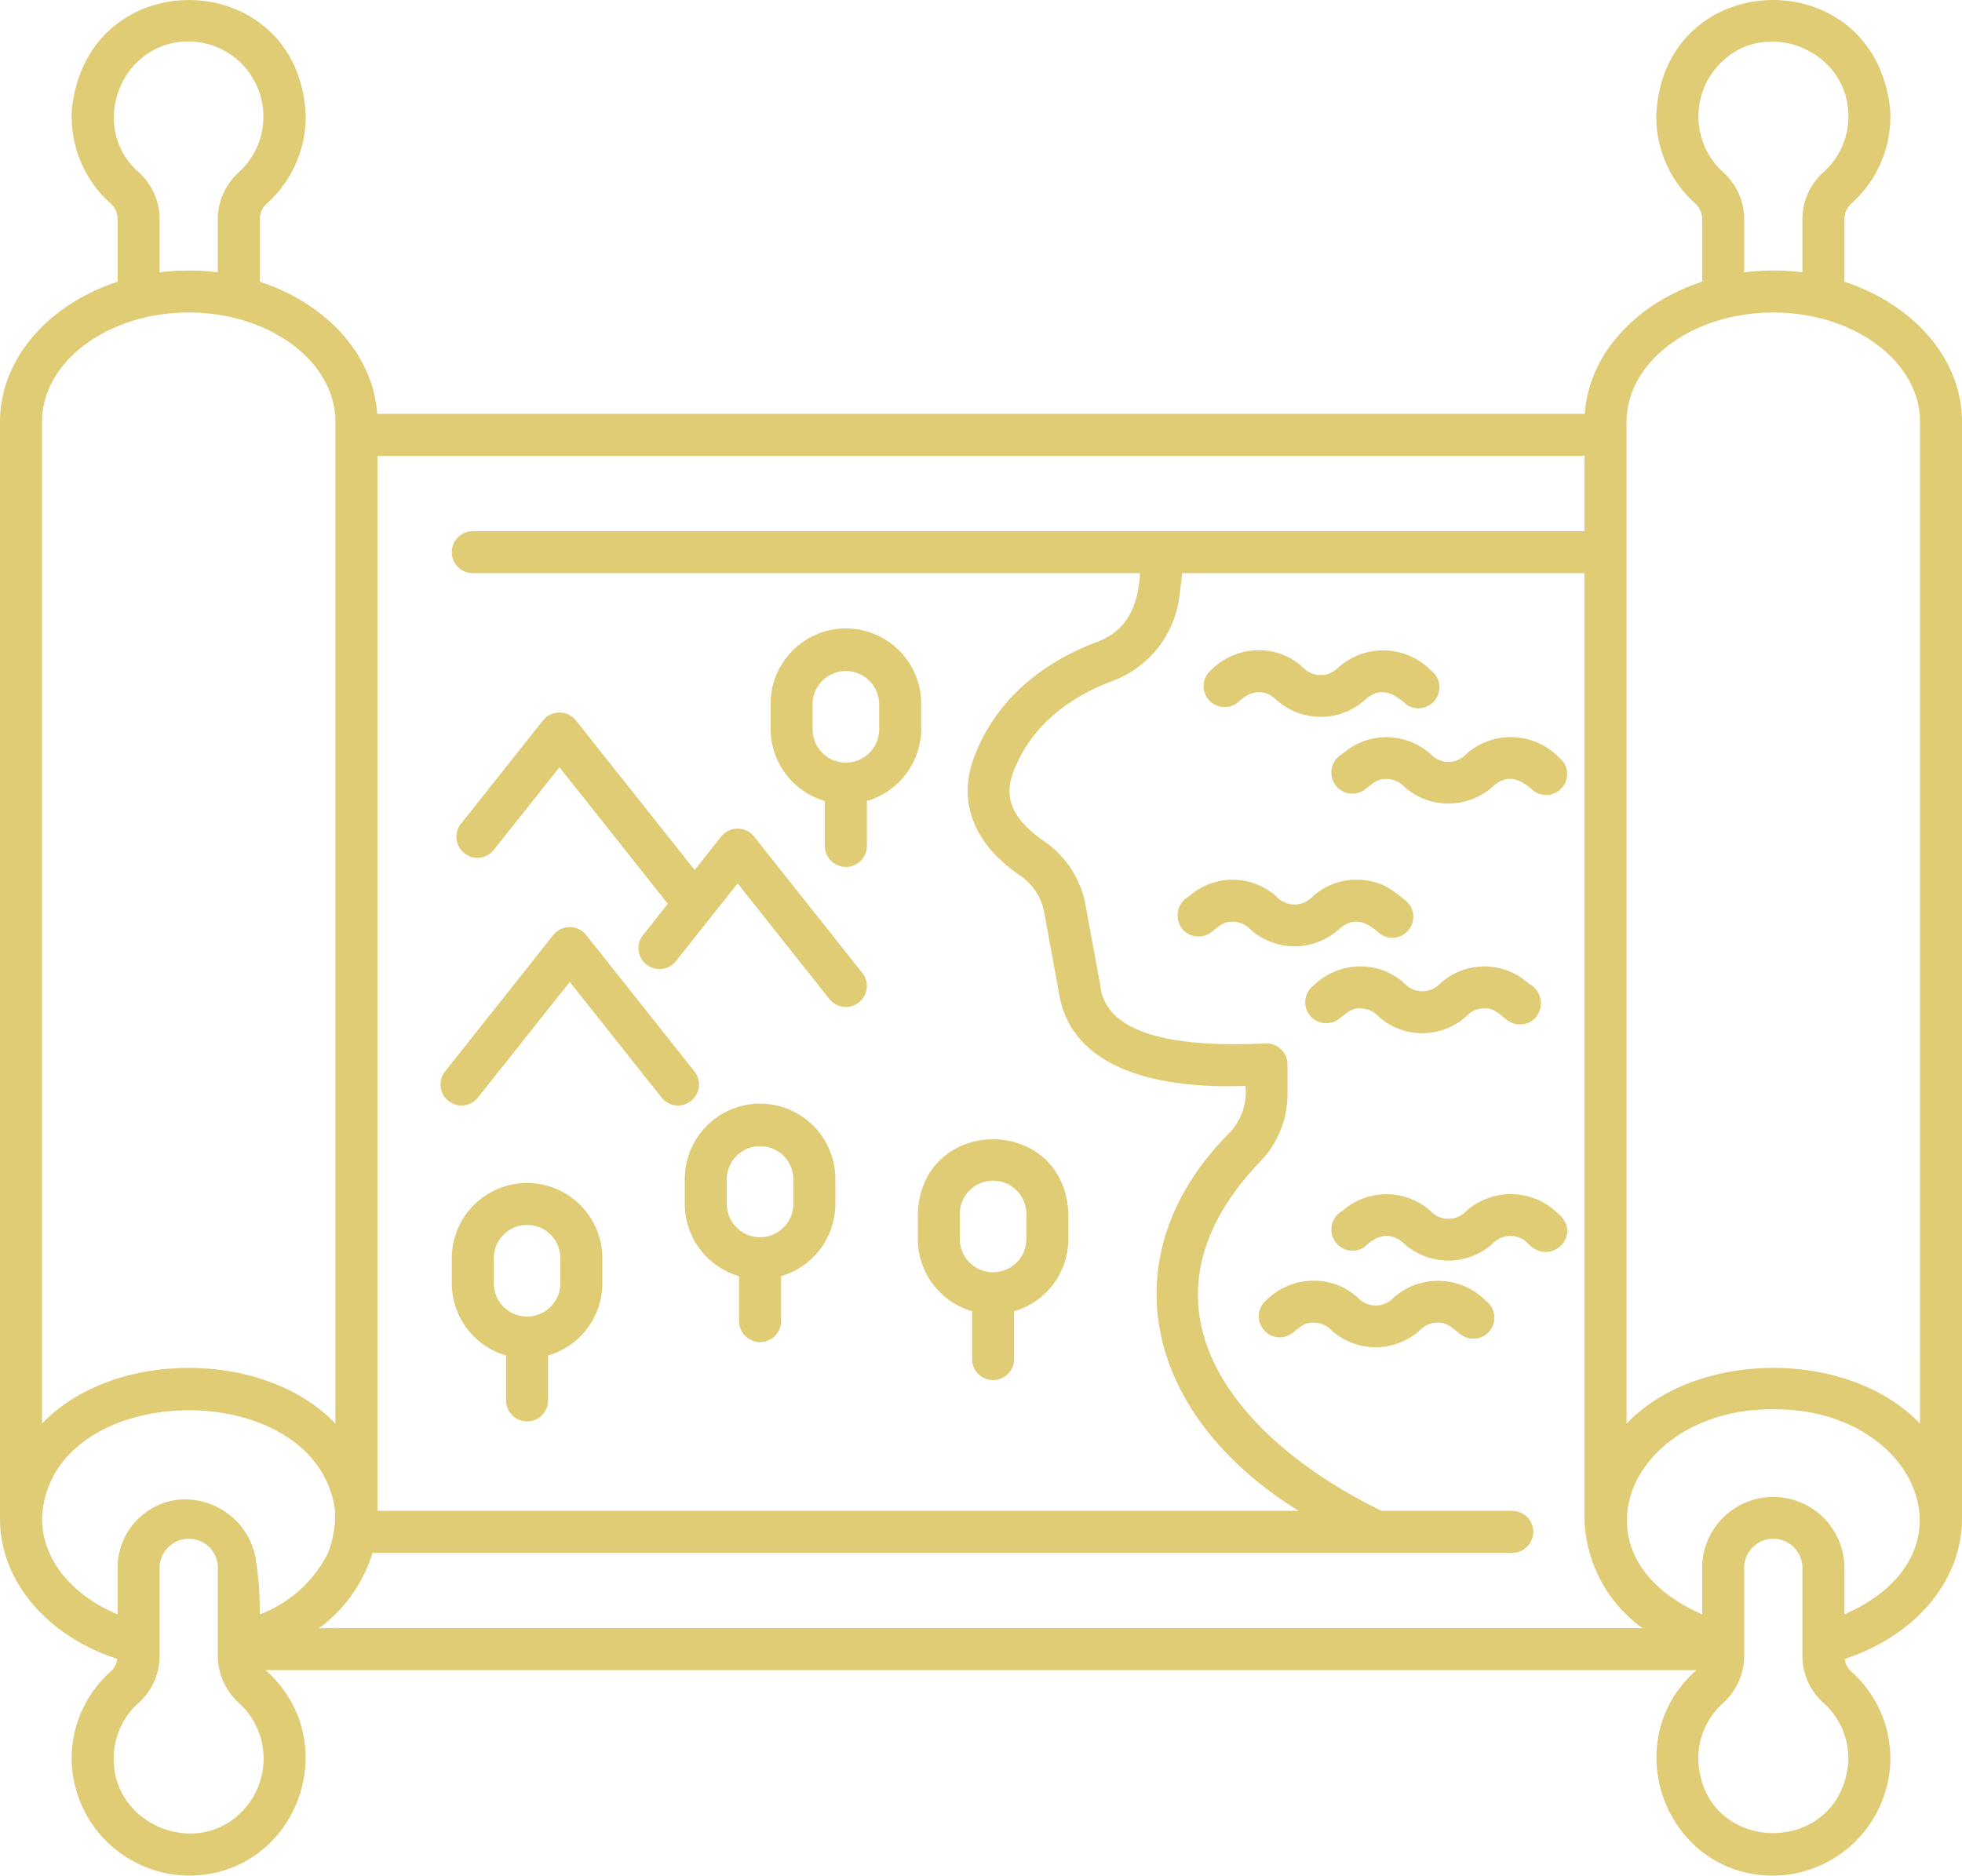 <svg xmlns="http://www.w3.org/2000/svg" width="201.838" height="193" viewBox="0 0 201.838 193">
  <g id="old-map" transform="translate(-6.5 -13.659)">
    <path id="Path_297" data-name="Path 297" d="M89.545,210.864a7.754,7.754,0,0,0-7.745,7.745v2.577a7.754,7.754,0,0,0,5.584,7.432v4.623a2.16,2.16,0,1,0,4.321,0v-4.623a7.755,7.755,0,0,0,5.584-7.432v-2.577a7.754,7.754,0,0,0-7.745-7.745Zm3.424,10.322a3.424,3.424,0,0,1-6.848,0v-2.577a3.424,3.424,0,0,1,6.848,0Z" transform="translate(-28.822 -75.481)" fill="#dfcc74"/>
    <path id="Path_298" data-name="Path 298" d="M128.377,197.641a7.754,7.754,0,0,0-7.745,7.745v2.578a7.754,7.754,0,0,0,5.585,7.432v4.623a2.16,2.16,0,0,0,4.321,0v-4.626a7.755,7.755,0,0,0,5.584-7.432v-2.578A7.754,7.754,0,0,0,128.377,197.641Zm3.424,10.322a3.424,3.424,0,0,1-6.848,0v-2.578a3.426,3.426,0,0,1,6.851,0Z" transform="translate(-43.685 -70.42)" fill="#dfcc74"/>
    <path id="Path_299" data-name="Path 299" d="M159.465,213.845a7.754,7.754,0,0,0,5.584,7.432V226.2a2.16,2.16,0,1,0,4.321,0v-4.921a7.755,7.755,0,0,0,5.584-7.432v-2.578c-.364-10.25-15.127-10.246-15.489,0Zm4.321-2.578a3.424,3.424,0,0,1,6.848,0v2.578a3.424,3.424,0,0,1-6.848,0Z" transform="translate(-58.548 -72.694)" fill="#dfcc74"/>
    <path id="Path_300" data-name="Path 300" d="M140.517,136.184v4.623a2.16,2.16,0,1,0,4.321,0v-4.623a7.754,7.754,0,0,0,5.584-7.432v-2.578a7.744,7.744,0,1,0-15.489,0v2.578A7.754,7.754,0,0,0,140.517,136.184Zm-1.263-10.009a3.424,3.424,0,0,1,6.847,0v2.578a3.424,3.424,0,1,1-6.847,0Z" transform="translate(-49.159 -40.102)" fill="#dfcc74"/>
    <path id="Path_301" data-name="Path 301" d="M80.735,186.1a2.16,2.16,0,0,0,3.035-.349l9.444-11.9,9.444,11.9a2.16,2.16,0,1,0,3.384-2.686L94.906,169.029a2.16,2.16,0,0,0-3.384,0L80.387,183.063a2.16,2.16,0,0,0,.349,3.035Z" transform="translate(-28.101 -59.156)" fill="#dfcc74"/>
    <path id="Path_302" data-name="Path 302" d="M83.387,146.922a2.16,2.16,0,0,0,3.035-.349l6.746-8.5,11.151,14.051-2.552,3.216a2.16,2.16,0,0,0,3.384,2.686l6.348-8,9.444,11.9a2.16,2.16,0,0,0,3.384-2.686l-11.138-14.034a2.16,2.16,0,0,0-3.384,0l-2.729,3.439L94.859,133.253a2.174,2.174,0,0,0-3.384,0l-8.438,10.634A2.16,2.16,0,0,0,83.387,146.922Z" transform="translate(-29.116 -45.466)" fill="#dfcc74"/>
    <path id="Path_303" data-name="Path 303" d="M251.777,138.6a6.909,6.909,0,0,0-9.5-.325,2.495,2.495,0,0,1-3.68,0,6.825,6.825,0,0,0-9.077,0,2.175,2.175,0,1,0,2.354,3.645c.748-.578,1.241-1.115,2.184-1.073a2.479,2.479,0,0,1,1.839.8,6.824,6.824,0,0,0,9.08,0c1.494-1.4,2.881-.809,4.229.425a2.16,2.16,0,0,0,2.568-3.474Z" transform="translate(-84.935 -47.032)" fill="#dfcc74"/>
    <path id="Path_304" data-name="Path 304" d="M210.584,127.455c1.234-1.2,2.692-1.547,4.021-.27a6.824,6.824,0,0,0,9.08,0c1.494-1.4,2.881-.809,4.229.425a2.16,2.16,0,0,0,2.568-3.474,6.909,6.909,0,0,0-9.5-.325,2.511,2.511,0,0,1-3.68,0,6.616,6.616,0,0,0-4.539-1.75,6.871,6.871,0,0,0-4.826,1.975,2.161,2.161,0,0,0,2.644,3.42Z" transform="translate(-76.779 -41.491)" fill="#dfcc74"/>
    <path id="Path_305" data-name="Path 305" d="M229.7,174.769a6.875,6.875,0,0,0-4.826,1.975,2.16,2.16,0,0,0,2.643,3.418c.748-.578,1.241-1.115,2.183-1.073a2.483,2.483,0,0,1,1.839.8,6.764,6.764,0,0,0,9.079,0,2.484,2.484,0,0,1,1.841-.8c1.015-.057,1.584.642,2.388,1.227a2.157,2.157,0,0,0,3.021-.452,2.284,2.284,0,0,0-.864-3.345,6.767,6.767,0,0,0-9.082,0,2.512,2.512,0,0,1-3.681,0,6.614,6.614,0,0,0-4.541-1.749Z" transform="translate(-83.26 -61.665)" fill="#dfcc74"/>
    <path id="Path_306" data-name="Path 306" d="M219.337,165.439c1.5-1.4,2.881-.81,4.23.424a2.16,2.16,0,0,0,2.568-3.474c-1.275-.967-2.264-2.026-4.955-2.073a6.622,6.622,0,0,0-4.54,1.749,2.512,2.512,0,0,1-3.681,0,6.763,6.763,0,0,0-9.077,0,2.222,2.222,0,0,0-.673,3.257,2.16,2.16,0,0,0,3.03.388c.747-.578,1.24-1.114,2.183-1.073a2.481,2.481,0,0,1,1.839.8,6.824,6.824,0,0,0,9.078,0Z" transform="translate(-75.122 -56.133)" fill="#dfcc74"/>
    <path id="Path_307" data-name="Path 307" d="M239.645,229.232a6.91,6.91,0,0,0-9.5-.325,2.511,2.511,0,0,1-3.68,0,6.613,6.613,0,0,0-4.539-1.75,6.866,6.866,0,0,0-4.826,1.975,2.16,2.16,0,0,0,2.644,3.416c.747-.579,1.24-1.111,2.182-1.073a2.479,2.479,0,0,1,1.839.8,6.823,6.823,0,0,0,9.08,0,2.485,2.485,0,0,1,1.841-.8c1.016-.057,1.584.642,2.387,1.227a2.159,2.159,0,0,0,2.569-3.471Z" transform="translate(-80.287 -81.718)" fill="#dfcc74"/>
    <path id="Path_308" data-name="Path 308" d="M251.777,214.786a6.908,6.908,0,0,0-9.5-.324,2.5,2.5,0,0,1-3.68,0,6.825,6.825,0,0,0-9.077,0,2.175,2.175,0,1,0,2.354,3.646c1.234-1.2,2.693-1.549,4.023-.271a6.823,6.823,0,0,0,9.08,0,2.5,2.5,0,0,1,3.682,0C250.923,220.24,254.294,216.954,251.777,214.786Z" transform="translate(-84.935 -76.193)" fill="#dfcc74"/>
    <path id="Path_309" data-name="Path 309" d="M196.241,42.647V36.276a2.18,2.18,0,0,1,.679-1.641,11.975,11.975,0,0,0,4.023-9.758c-1.65-15.4-23.474-14.752-24.061.768a12.052,12.052,0,0,0,3.947,8.9,2.206,2.206,0,0,1,.779,1.624v6.476c-6.785,2.222-11.666,7.44-12.07,13.6H45.3c-.406-6.156-5.285-11.372-12.07-13.6V36.171a2.208,2.208,0,0,1,.779-1.623,12.049,12.049,0,0,0,3.947-8.9C37.371,10.126,15.546,9.478,13.9,24.878a11.975,11.975,0,0,0,4.023,9.757,2.177,2.177,0,0,1,.679,1.641v6.372C11.51,44.97,6.5,50.561,6.5,57.077V169.933c0,6.389,4.8,12.054,12.064,14.424a2.091,2.091,0,0,1-.645,1.27,11.975,11.975,0,0,0-4.023,9.758,12.16,12.16,0,0,0,12.028,11.274c11.12-.051,16.2-13.771,7.9-21.145H181.014c-8.307,7.322-3.188,21.138,7.9,21.145a12.16,12.16,0,0,0,12.028-11.274,11.975,11.975,0,0,0-4.023-9.758,2.094,2.094,0,0,1-.646-1.271c7.262-2.371,12.065-8.043,12.065-14.423V57.077c0-6.516-5.01-12.107-12.1-14.429ZM183.6,20.056c4.582-4.53,12.691-1.319,13.034,5.091a7.68,7.68,0,0,1-2.579,6.258,6.493,6.493,0,0,0-2.133,4.87v5.406a24.25,24.25,0,0,0-5.987,0V36.171a6.559,6.559,0,0,0-2.2-4.823,7.75,7.75,0,0,1-.141-11.292ZM45.33,60.564H169.509v7.751H55.139a2.16,2.16,0,0,0,0,4.321h68.637c-.178,3.161-1.178,5.843-4.359,7.053-4.41,1.647-10.2,5.069-12.756,12.018-.967,2.634-1.619,7.71,4.885,12.122a5.832,5.832,0,0,1,2.391,3.783l1.481,8.1c1.07,7.258,8.8,10.067,19.209,9.685a6.1,6.1,0,0,1-1.685,4.876c-12.136,12.171-9.269,28.64,7.15,38.848H45.33ZM25.535,17.932a7.735,7.735,0,0,1,5.571,13.415,6.561,6.561,0,0,0-2.2,4.824v5.511a24.251,24.251,0,0,0-5.987,0V36.276A6.491,6.491,0,0,0,20.79,31.4c-5.167-4.494-2.056-13.158,4.745-13.473ZM10.821,57.077c0-6.209,6.771-11.26,15.094-11.26s15.094,5.051,15.094,11.26V160.15c-7.291-7.649-22.9-7.646-30.188,0Zm20.422,143.13c-4.592,4.524-12.687,1.322-13.034-5.092a7.677,7.677,0,0,1,2.579-6.257,6.5,6.5,0,0,0,2.132-4.872v-8.9a3,3,0,1,1,5.987.177v8.827a6.562,6.562,0,0,0,2.2,4.823,7.749,7.749,0,0,1,.139,11.292Zm1.988-20.431a35.424,35.424,0,0,0-.408-5.629c-.87-5.384-7.245-8.086-11.53-4.711a7.037,7.037,0,0,0-2.693,5.656v4.682c-4.735-1.968-7.777-5.717-7.777-9.837.6-14.505,28.341-14.98,30.145-.812a10.5,10.5,0,0,1-.723,4.321,12.894,12.894,0,0,1-7.013,6.329Zm6.1,1.42a15.184,15.184,0,0,0,5.493-7.752H162.074a2.16,2.16,0,1,0,0-4.321H148.626c-15.51-7.577-26.308-21.295-12.631-35.79a10,10,0,0,0,2.954-7.135V123.19a2.16,2.16,0,0,0-2.238-2.16c-7.175.329-16.172-.192-17-5.767a2.058,2.058,0,0,0-.031-.247l-1.5-8.18a10.17,10.17,0,0,0-4.215-6.581c-4.2-2.846-3.866-5.39-3.255-7.056,1.987-5.41,6.65-8.131,10.212-9.461a10.685,10.685,0,0,0,6.906-8.714l.294-2.387h41.38v97.3a14.283,14.283,0,0,0,5.98,11.26Zm157.3,13.919c-.988,9.843-15.122,9.425-15.427-.5a7.722,7.722,0,0,1,2.531-5.7,6.562,6.562,0,0,0,2.2-4.823v-8.827a3,3,0,1,1,5.987-.177v8.9a6.5,6.5,0,0,0,2.133,4.872,7.678,7.678,0,0,1,2.581,6.258Zm-.391-15.343v-4.683a7.317,7.317,0,1,0-14.629.177v4.506c-14.065-6.127-7.383-21.215,7.316-21.1,14.7-.116,21.375,14.958,7.314,21.1Zm7.777-19.622c-7.291-7.649-22.9-7.646-30.188,0V57.077c0-6.209,6.771-11.26,15.094-11.26s15.1,5.051,15.1,11.26Z" transform="translate(0 0)" fill="#dfcc74"/>
  </g>
</svg>
